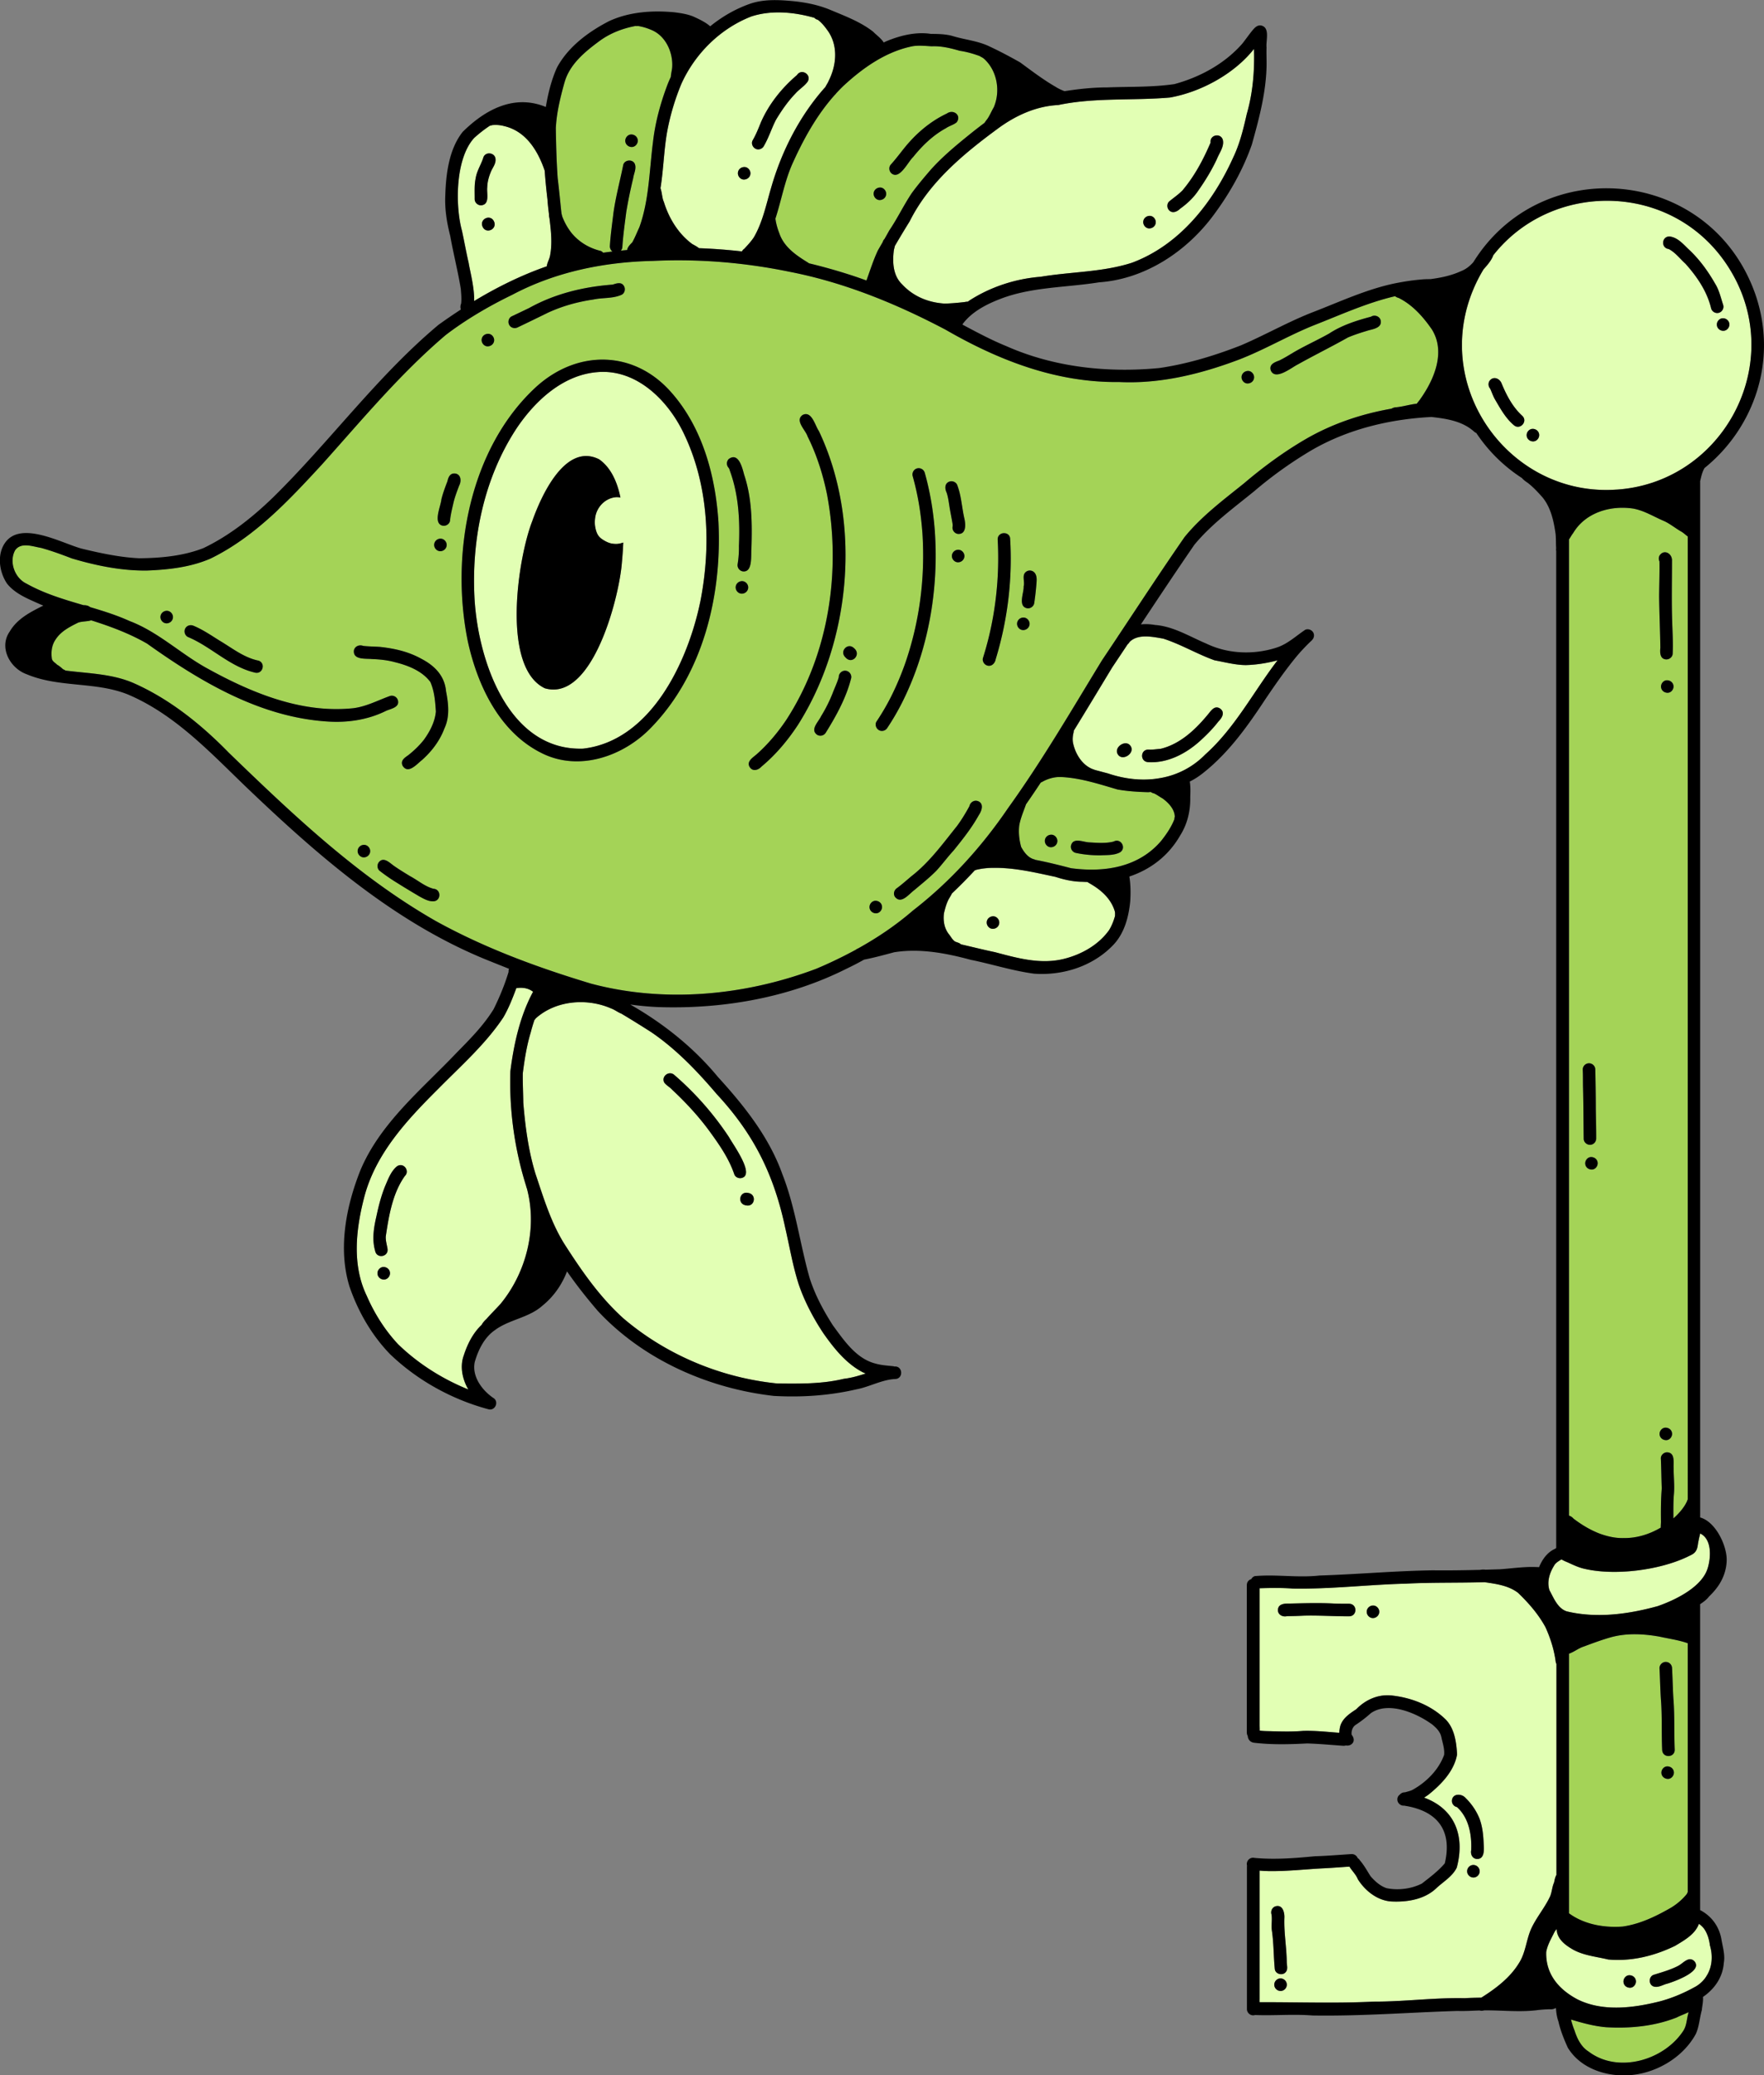 <svg xmlns="http://www.w3.org/2000/svg" width="284" height="334" fill="none"><rect width="100%" height="100%" fill="#808080" stroke="none"/><g clip-path="url(#a)"><path fill="#A4D357" d="M90.401 34.396c.04.126.076.252.096.383a10.33 10.33 0 0 0 1.422 2.599c1.216 1.544 2.916 2.569 4.812 3.018.157.075.278.176.374.282.499-.065.998-.136 1.498-.191a1.05 1.05 0 0 1-.414-.904c.11-1.786.368-3.567.58-5.344.363-2.573 1.039-5.086 1.559-7.63.151-.858 1.417-1.05 1.836-.303.378.747-.122 1.615-.222 2.387-.424 1.797-.818 3.598-1.115 5.425-.237 1.882-.51 3.765-.631 5.657a.909.909 0 0 1-.247.57c.338-.035.681-.07 1.019-.1.061-.45.459-.874.822-1.227.444-.782.787-1.685 1.14-2.422 1.589-4.38 1.609-9.14 2.199-13.716.358-3.18 1.211-6.293 2.346-9.28.161-.414.343-.823.529-1.232.015-.53.202-1.145.222-1.62.121-2.381-1.084-5.015-3.379-5.934a8.83 8.83 0 0 0-2.159-.63.949.949 0 0 1-.358 0c-2.078.388-4.065 1.145-5.805 2.417-2.376 1.756-4.843 3.77-5.655 6.731-.666 2.397-1.256 4.804-1.382 7.287.036 2.685.111 5.38.298 8.06.237 1.932.408 3.834.615 5.727v-.01Zm11.233-12.752c.55 0 1.024.403 1.049.969.02.53-.419 1.05-.968 1.05-.55 0-1.024-.405-1.05-.97-.02-.53.419-1.05.969-1.05Z"/><path fill="#E2FFB4" d="M75.477 42.399c.136.934.948 3.997.862 6.056 3.712-2.246 7.626-4.174 11.707-5.597.03-.525.398-1.125.504-1.635.399-1.998.172-4.077-.08-6.11a1.82 1.82 0 0 1-.076-.627c-.101-.812-.197-1.614-.247-2.402-.182-1.529-.333-3.068-.444-4.607v-.01c-1.1-3.22-3.016-6.358-6.527-7.176a5.252 5.252 0 0 0-1.962-.151.988.988 0 0 1-.338.09 21.276 21.276 0 0 0-2.492 1.938c-3.046 3.265-3.122 10.82-1.997 14.958.383 1.75.691 3.522 1.1 5.273h-.01Zm2.234-5.879c-.59-1.236 1.216-2.124 1.81-.898.596 1.231-1.215 2.124-1.81.898Zm-1.12-7.852c.182-1.15.848-2.15 1.2-3.215.268-1.15 2.003-.938 1.993.238v-.01c0-.056 0-.106-.01-.162 0 .046.01.086.015.131v.03c.035.652-.393 1.222-.67 1.787-.374.848-.647 1.751-.667 2.685-.116.979.46 2.75-.968 2.896-.535.02-1.044-.419-1.05-.969.016-1.135-.08-2.296.167-3.411h-.01ZM250.216 302.98c.076-.408.172-.863.368-1.196v-33.976a1.11 1.11 0 0 1-.111-.308c-.237-1.918-.852-3.83-1.644-5.581-1.135-2.095-2.714-3.906-4.423-5.546-1.549-1.186-3.531-1.439-5.397-1.716-4.202.131-8.413.015-12.615.237-6.088.146-12.171.903-18.254.792-1.705-.126-3.425-.106-5.134-.055-.071 0-.137.005-.207.005v22.047c0 .263.02.565.01.863.676.096 1.372.081 2.063.106 1.649.045 3.298.081 4.943-.061 1.937-.06 3.878.167 5.81.308.01-.207.031-.429.076-.676.202-1.499 1.503-2.357 2.658-3.113 1.549-1.59 3.657-2.498 5.896-2.191 3.138.374 6.265 1.63 8.53 3.871 1.407 1.453 1.694 3.659 1.805 5.596-.469 2.665-2.512 4.774-4.539 6.419-.252.192-.51.369-.777.53 4.847 1.771 6.653 6.025 5.271 11.248-.696 1.459-2.214 2.301-3.354 3.386-1.841 1.716-4.499 2.175-6.936 2.09-2.35-.046-4.438-1.661-5.644-3.593-.307-.773-.928-1.328-1.351-2.024-1.267.081-2.538.182-3.804.252-3.102.142-6.188.525-9.3.465a25.7 25.7 0 0 1-1.357-.076v20.7c-.005.146 0 .313 0 .479 6.148-.02 12.297.212 18.445-.096 4.847.015 9.73-.651 14.552-.55.898-.05 1.795-.07 2.693-.085 2.33-1.464 4.63-3.195 6.078-5.582 1.049-1.64 1.16-3.643 1.907-5.399.842-1.903 2.244-3.477 3.112-5.364.287-.717.302-1.504.63-2.211v.005Zm-33.007-42.823c-2.451.01-4.898-.166-7.349-.101-.877.046-1.76.066-2.643.076-.691.177-1.488-.207-1.473-.989.026-.994 1.049-1.05 1.796-1.034 2.411-.056 4.822-.132 7.233-.006.822.046 1.639.026 2.461.036 1.322.05 1.302 2.003-.025 2.018Zm3.828.283c-.549 0-1.003-.479-.993-1.024.01-.556.474-.995 1.024-.995.549 0 1.003.48.993 1.025-.01.555-.474.994-1.024.994Zm-14.859 60.026c-.55 0-1.014-.449-1.019-.999-.005-.55.449-1.02.999-1.02s1.014.449 1.019.999c.005.55-.449 1.02-.999 1.02Zm.868-3.099c-.485.707-1.73.409-1.806-.459-.197-2.064-.161-4.138-.469-6.192-.106-.837.065-1.69-.045-2.523-.192-.555.075-1.196.66-1.362 1.16-.298 1.463 1.059 1.397 1.942-.08 2.377.369 4.729.384 7.106.025.494.207 1.049-.121 1.483v.005Zm30.182-15.164c-.55 0-1.014-.449-1.019-.999a1.015 1.015 0 0 1 .999-1.019c.55 0 1.014.449 1.019.999a1.015 1.015 0 0 1-.999 1.019Zm.489-2.997c-.706-.086-.993-.798-.852-1.433.096-2.483-.378-5.183-2.295-6.914a1.023 1.023 0 0 1-.807-1.115c.161-1.12 1.574-1.06 2.194-.353.994.979 1.806 2.169 2.3 3.476.449 1.267.56 2.625.621 3.957.065.903.146 2.488-1.156 2.377l-.005.005ZM84.712 190.917a55.829 55.829 0 0 1-2.547-18.485c.554-4.39 1.548-8.906 3.656-12.812-.791-.591-1.66-.722-2.693-.586-.6 1.615-1.23 3.235-2.098 4.719-2.88 4.324-6.825 7.791-10.451 11.47-5.064 5.041-10.189 10.501-11.984 17.622-1.312 5.127-1.927 10.784.438 15.699 1.236 2.856 2.946 5.566 5.06 7.816 3.233 3.134 7.136 5.592 11.303 7.277-.939-1.625-1.392-3.653-.742-5.455.59-1.837 1.483-3.623 2.89-4.95.187-.364.5-.702.762-.934.746-.843 1.483-1.564 2.224-2.382 4.217-5.081 6.018-12.272 4.288-18.666a1.034 1.034 0 0 1-.106-.343v.01ZM61.807 205.95c-.55 0-1.023-.419-1.038-.979-.016-.54.428-1.04.978-1.04s1.024.419 1.039.979c.015.54-.429 1.04-.979 1.04Zm3.208-16.542c.036-.025.066-.045.101-.071.02-.02.046-.04.066-.06-1.987 2.76-2.598 6.459-3.082 9.739-.03.682.177 1.338.282 1.999.182 1.307-1.75 1.625-1.992.318-.54-1.873-.207-3.775.222-5.637.353-1.65.777-3.285 1.412-4.85.485-1.115.939-2.377 1.917-3.149 1.13-.681 2.169.969 1.07 1.711h.004ZM106.335 30.293c.252.666.257 1.625.54 2.18.802 2.634 2.33 5.137 4.559 6.787.394.222.732.389 1.09.666.01 0 .015.01.02.015 2.31.086 4.615.258 6.91.52.081-.161.197-.307.358-.413.545-.58 1.105-1.171 1.543-1.837 1.423-2.423 1.998-5.294 2.765-7.888 1.684-5.94 4.62-11.712 8.766-16.33.171-.338.398-.65.539-1.009 1.292-2.573 1.539-5.753-.232-8.15-.443-.61-.923-1.216-1.538-1.665a.937.937 0 0 1-.535-.308c-3.334-.948-6.96-1.261-10.178-.212-4.999 1.953-9.044 5.98-11.248 10.85a38.188 38.188 0 0 0-2.29 7.716c-.529 3.007-.58 6.06-1.069 9.073v.005Zm14.834-7.686c.534-.918.928-1.902 1.321-2.881 1.287-2.962 3.37-5.556 5.821-7.64.716-1.13 2.406-.076 1.71 1.075-.535.737-1.362 1.216-1.962 1.902-1.231 1.272-2.24 2.735-3.143 4.25-.696 1.362-1.145 2.83-1.916 4.157-.232.49-.848.727-1.342.485-.474-.227-.751-.863-.484-1.342l-.005-.006Zm-1.312 4.275c.55 0 .984.524.964 1.054-.025.57-.505.964-1.054.964-.55 0-.984-.525-.964-1.054.025-.566.505-.964 1.054-.964ZM269.685 313.199c-3.364 1.63-7.016 2.528-10.758 2.195-2.058-.494-4.247-.661-6.053-1.827-.983-.6-1.947-1.407-2.199-2.583-.02-.162-.035-.323-.05-.485a2.563 2.563 0 0 0-.429.621c-.494.979-1.069 1.973-1.256 3.068-.106 3.558 2.023 6.02 5.029 7.62 4.09 2.034 9.013 1.393 13.27.323 2.028-.545 3.965-1.373 5.796-2.402.66-.378 1.311-1.004 1.689-1.64.959-1.463 1.065-3.305.575-4.955-.131-1.01-.413-2.009-1.044-2.826a3.481 3.481 0 0 0-.726-.662c-.595 1.691-2.376 2.67-3.838 3.548l-.006.005Zm-7.258 6.742c-.549 0-1.029-.384-1.059-.954-.025-.53.404-1.06.953-1.06.55 0 1.029.384 1.06.954.025.53-.404 1.06-.954 1.06Zm6.083-.686c-.766.166-1.578.767-2.365.439-.772-.359-.686-1.63.146-1.857 1.281-.399 2.593-.767 3.793-1.373.681-.318 1.175-.984 1.927-1.125.549-.036 1.029.414 1.059.953.005 1.353-3.415 2.589-4.555 2.953l-.005.01Z"/><path fill="#A4D357" d="M258.574 326.299c-1.917-.161-3.803-.681-5.649-1.236.156.59.333 1.176.56 1.726.403 1.297 1.069 2.669 2.244 3.401 4.731 3.618 12.141 1.453 15.263-3.29.509-.767.555-1.691.751-2.559.041-.151.076-.302.111-.454-.721.338-1.472.611-1.876.833-3.606 1.433-7.561 1.801-11.409 1.584l.005-.005Z"/><path fill="#E2FFB4" d="M177.257 143.451c-.717-.605-1.302-.948-2.063-1.392-.036-.026-.061-.056-.091-.081-.262-.01-.53-.015-.792-.035-1.508 0-2.966-.334-4.393-.793-3.264-.696-6.572-1.498-9.927-1.448-.948 0-1.906.091-2.824.318a1.294 1.294 0 0 1-.232.086 73.269 73.269 0 0 1-3.677 3.719c-.177.398-.474.797-.636 1.16-.338.747-.454 1.292-.645 2.024-.147 1.241.06 2.498.877 3.472.263.353.485.767.838 1.034.252.152.554.197.812.344.08.045.151.1.212.156 1.836.414 3.661.883 5.467 1.257 3.637.963 7.278 1.993 11.016 1.105 2.86-.697 5.654-2.251 7.364-4.653.434-.712.736-1.484.958-2.281 0-.227.026-.459-.02-.681-.373-1.307-1.215-2.438-2.239-3.29l-.005-.021Zm-17.427 6.051c-.55 0-.989-.515-.973-1.045.02-.565.494-.974 1.044-.974.549 0 .988.515.973 1.045-.02.565-.494.974-1.044.974ZM181.559 103.702a1035.94 1035.94 0 0 1-2.471 3.704c-2.068 3.401-4.116 6.817-6.204 10.208 0 .081-.01.172-.031.263v.04c0-.015 0-.025.005-.04-.146.595-.196 1.155-.09 1.715.338 1.605 1.281 3.245 2.749 4.022.252.147.539.227.807.333.691.182 1.377.374 2.042.54 2.638.899 5.559 1.272 8.323.777a13.194 13.194 0 0 0 7.364-3.815c4.796-4.284 7.772-10.107 11.641-15.159-1.654.439-3.379.722-5.094.767-1.71-.01-3.38-.469-5.054-.772-2.8-.999-5.372-2.553-8.212-3.472-1.73-.297-4.085-.832-5.452.525a1.384 1.384 0 0 1-.308.374l-.015-.01Zm3.349 16.95c.651.04 1.302-.071 1.947-.121 3.087-.737 5.548-3.033 7.526-5.415.524-.59 1.089-1.65 2.017-1.09.893.606.368 1.509-.232 2.105-.867 1.13-1.871 2.129-2.915 3.093-2.275 2.069-5.261 3.653-8.413 3.452-1.322-.096-1.251-2.044.075-2.019l-.005-.005Zm-4.973.707c-.61-1.121 1.311-2.382 2.063-1.318.857 1.181-1.357 2.63-2.063 1.318ZM96.197 59.895c-5.513.429-9.947 4.531-12.928 8.901-5.402 8.115-7.42 18.167-6.86 27.735.62 9.921 5.483 24.338 17.452 23.97 10.94-1.252 16.897-14.044 18.885-23.662 1.77-9.023 1.346-18.803-2.684-27.12-2.532-5.293-7.601-10.354-13.87-9.824h.005Zm3.919 30.706c-.394 5.183-4.212 20.388-11.016 20.388-.449 0-.908-.066-1.377-.202-7.036-3.356-4.368-20.882-2.043-26.872 1.438-4.057 5.301-12.722 10.774-9.987 1.881 1.318 2.91 3.588 3.435 6.152-.298-.046-.59-.076-.893-.03-.51.075-.989.252-1.427.53a3.903 3.903 0 0 0-1.73 2.639c-.086.52-.101 1.054-.016 1.57.076.448.197.918.44 1.311.236.399.6.656.993.893.383.228.827.434 1.27.505.218.035.425.055.636.055.116 0 .242-.004.364-.02.217-.025.433-.075.64-.141l.177-.06a59.495 59.495 0 0 1-.227 3.275v-.005ZM250.509 79.55v-.01h-.01c0 .005.005.01.01.015v-.005Z"/><path fill="#A4D357" d="M187.132 128.484c-.524-.298-.887-.58-1.331-.787a1.266 1.266 0 0 1-.53-.232c-.141.01-.277.03-.418.035-1.65-.045-3.304-.141-4.928-.434-1.372-.404-2.749-.828-4.141-1.186-.02 0-.041-.01-.061-.015-1.604-.414-3.228-.732-4.897-.807-1.06-.036-2.134.262-3.047.787-.07.04-.146.075-.217.096a191.351 191.351 0 0 1-2.38 3.512c-.399 1.12-.893 2.245-1.09 3.411-.136 1.146 0 2.362.313 3.457.484.873 1.135 1.771 2.159 2.003.03.015.055.036.085.056 1.942.373 3.869.853 5.771 1.352 5.346.717 10.874-.106 14.531-4.41.862-1.085 1.629-2.221 2.113-3.467 0-.136.015-.268.061-.399-.02-1.241-1.054-2.311-2.003-2.982l.01.01Zm-17.946 7.887c-.549 0-.988-.514-.973-1.044.02-.565.494-.974 1.044-.974s.989.515.973 1.044c-.02.566-.494.974-1.044.974Zm11.087.853c-.938.469-2.063.399-3.087.449a18.407 18.407 0 0 1-3.934-.378 1.02 1.02 0 0 1-.827-1.161c.327-1.418 1.967-.575 2.945-.545 1.307.076 2.689.197 3.96-.141 1.18-.596 2.103 1.125.953 1.781l-.01-.005Z"/><path fill="#A4D357" d="M225.173 47.95a1.45 1.45 0 0 1-.565-.278c-4.489 1.035-8.821 3.018-13.018 4.658-4.156 1.66-8.009 3.977-12.186 5.571-6.138 2.311-12.625 3.906-19.222 3.583-10.078.126-19.333-3.457-27.948-8.422-7.929-4.178-16.322-7.615-25.139-9.326-7.207-1.483-14.632-2.099-21.946-1.746-7.843.167-15.701 1.751-22.667 5.45-3.722 1.797-7.5 4.012-10.723 6.48-7.344 6.232-13.517 13.695-19.933 20.846C46.525 80.509 41.022 86.428 33.9 89.9c-3.213 1.393-6.754 1.786-10.224 1.928-4.09.055-8.201-.783-12.105-1.948-1.63-.626-3.274-1.232-4.958-1.696-1.357-.227-3.224-.969-4.177.384-1.024 1.847-.07 4.47 1.826 5.364 2.89 1.62 6.028 2.548 9.17 3.467.418 0 .802.08 1.064.313 2.164.64 4.313 1.312 6.37 2.245 4.5 1.706 8.025 5.092 12.166 7.438 7.082 3.947 15.097 7.353 23.364 6.636 2.28-.146 4.272-1.251 6.375-2.008.524-.172 1.1.121 1.276.641.368 1.166-1.074 1.403-1.846 1.726-2.96 1.488-6.295 1.968-9.583 1.731-10.784-.712-20.352-6.404-28.947-12.535-2.86-1.641-5.901-2.766-8.993-3.745-.671.217-1.594.141-2.174.409-1.412.706-2.75 1.403-3.597 2.745-.585.893-.71 1.978-.56 3.018.076.434.555.666.843.969.363.196.67.464.968.741.142.041.263.112.374.202 3.767.485 7.631.51 11.142 2.09 5.755 2.583 10.793 6.651 15.166 11.137 10.295 9.951 20.791 19.928 33.295 27.073 7.873 4.365 16.403 7.499 25.007 10.088 11.914 3.174 24.842 1.927 36.296-2.397a70.602 70.602 0 0 0 6.34-3.053c.121-.091.263-.172.419-.237 3.112-1.736 6.073-3.73 8.771-6.066 5.967-4.618 11.072-10.249 15.313-16.476 5.498-7.64 10.234-15.78 15.132-23.804.873-1.297 1.74-2.604 2.608-3.906.015-.025.02-.05.035-.075.02-.031.045-.056.066-.081 3.505-5.273 6.98-10.562 10.582-15.77 2.723-3.35 6.229-5.96 9.573-8.654 3.072-2.614 6.325-5.006 9.805-7.045 4.292-2.518 9.054-4.123 13.951-4.975.222-.137.49-.222.772-.228 1.11-.11 2.179-.459 3.289-.57.242-.328.529-.646.696-.938 2.179-3.13 3.959-7.484 1.72-11.042-1.397-2.018-3.112-3.951-5.342-5.051l.005.005Zm-198.35 52.381c-.55 0-.998-.485-.988-1.03.01-.56.479-.989 1.029-.989.55 0 .998.485.988 1.03-.01.56-.479.989-1.029.989Zm14.194 7.927c-4.015-.938-6.981-4.127-10.719-5.707-.509-.207-.726-.848-.504-1.332.232-.515.827-.712 1.332-.505 1.508.621 2.844 1.544 4.221 2.402 2.018 1.191 3.9 2.725 6.235 3.215 1.26.408.706 2.281-.57 1.937l.005-.01Zm41.37-57.346c.933-.444 1.866-.888 2.799-1.337 4.136-2.301 8.761-3.422 13.452-3.77.64-.207 1.442-.494 1.841.273.252.464.091 1.135-.409 1.367-1.412.636-3.026.44-4.519.757-2.582.384-4.999 1.05-7.344 2.13-1.619.797-3.233 1.59-4.862 2.356-.484.233-1.095.091-1.367-.413-.252-.47-.086-1.13.409-1.368v.005Zm-3.793 2.816c.55 0 .988.525.963 1.055-.025.565-.505.963-1.054.963-.55 0-.989-.524-.964-1.054.026-.565.505-.964 1.055-.964Zm-7.667 32.967c.55 0 .998.485.988 1.03-.01.56-.479.989-1.029.989-.55 0-.998-.484-.988-1.03.01-.56.48-.989 1.029-.989Zm-12.353 51.301c-.55 0-.998-.484-.988-1.029.01-.56.479-.989 1.029-.989.55 0 .998.484.988 1.029-.01.56-.479.989-1.029.989Zm11.152 7.065c-.802.01-1.513-.414-2.199-.782-1.18-.696-2.35-1.398-3.51-2.13a28.944 28.944 0 0 1-2.87-1.973c-.434-.333-.48-1.009-.141-1.423.776-.918 1.75.136 2.416.601.842.595 1.73 1.13 2.607 1.665 1.236.656 2.381 1.655 3.733 2.019 1.321.055 1.291 2.013-.036 2.018v.005Zm1.806-27.785c-.731 1.953-2.033 3.649-3.576 5.036-.832.651-2.25 2.367-3.142.934-.404-.858.363-1.307.933-1.716.908-.716 1.75-1.519 2.471-2.432.974-1.337 1.801-2.912 1.952-4.577-.11-1.65-.227-3.245-.887-4.754-1.337-1.801-3.632-2.679-5.73-3.194-1.206-.333-2.447-.449-3.687-.5-1.02-.106-3.062.172-2.89-1.392.14-.677.867-.959 1.482-.727.903.111 1.816.106 2.724.166 2.416.263 4.65.783 6.739 1.958 2.098 1.106 3.672 2.73 3.888 5.188.384 2.013.626 4.098-.277 6.01Zm2.39-39.114c-.357.949-.695 1.842-.907 2.73-.212.949-.464 1.913-.56 2.887-.05.55-.63.923-1.155.843-1.66-.339-.348-3.094-.242-4.214.247-1.045.63-2.034.983-2.962.137-.671.45-1.338 1.261-1.227.949.157 1 1.247.62 1.948v-.005Zm30.885 38.973c-4.429 4.602-11.561 7.085-17.558 4.102-6.8-3.345-10.345-10.829-11.914-17.919-2.88-13.963.197-31.196 11.051-41.107 6.724-6.04 15.899-5.829 21.84 1.12 4.933 5.692 6.966 13.337 7.44 20.725.58 11.763-2.466 24.465-10.865 33.079h.006Zm12.498-41.844a1.02 1.02 0 0 1 .036-1.428c1.573-1.11 2.168 1.423 2.461 2.528 1.276 3.8 1.301 7.847 1.18 11.808-.116 1.08.273 3.967-1.387 3.765a1.018 1.018 0 0 1-.842-1.15c.161-.97.227-1.954.212-2.938.171-4.042-.036-8.134-1.408-11.975-.08-.206-.121-.433-.252-.61Zm2.129 20.26c-.55 0-.999-.484-.989-1.029.01-.56.479-.989 1.029-.989.55 0 .999.485.989 1.03-.01.56-.479.989-1.029.989Zm3.172 27.836c-.484.53-1.331.838-1.841.167-.676-.924.379-1.575 1.009-2.105 1.831-1.614 3.415-3.497 4.782-5.52 6.92-10.613 8.912-24.096 6.592-36.38-.656-3.204-1.664-6.378-3.122-9.3-.338-1.06-2.108-2.563-.792-3.461 1.468-.727 1.992 1.726 2.608 2.589 6.935 14.583 5.22 33.78-3.385 47.324-1.634 2.483-3.566 4.784-5.851 6.686Zm14.441-14.266c-.777 3.149-2.396 6.076-4.101 8.821-.292.47-.923.616-1.387.328-1.185-.848.222-2.084.631-2.982a23.04 23.04 0 0 0 1.866-3.714c.323-.858.736-1.691.989-2.569-.026-.62.549-1.14 1.165-1.039.539.085.933.615.837 1.155Zm-.918-3.305c-1.049-.949.348-2.483 1.367-1.494 1.225 1.004-.323 2.705-1.367 1.494Zm16.69-28.29c.499-.196 1.125.05 1.306.57.636 1.681.727 3.498 1.11 5.244.242.943.399 2.725-1.034 2.588a1.023 1.023 0 0 1-.842-1.155c.065-.237-.041-.656-.056-.802-.121-.682-.267-1.434-.368-1.994-.166-.903-.242-1.832-.54-2.705-.297-.615-.327-1.463.419-1.746h.005Zm2.451 11.985c-.01.56-.479.99-1.029.99-.549 0-.998-.485-.988-1.03.01-.56.479-.99 1.029-.99.55 0 .999.485.988 1.03ZM141.042 147c-.55 0-1.029-.404-1.049-.969-.021-.535.418-1.05.968-1.05s1.029.404 1.049.969c.02.535-.419 1.05-.968 1.05Zm.449-29.491c-.454-.267-.666-.923-.364-1.382a38.679 38.679 0 0 0 2.341-4.002 47.265 47.265 0 0 0 2.3-5.44c2.31-6.727 3.187-13.696 2.754-20.73-.232-3.255-.722-6.263-1.579-9.32a1.021 1.021 0 0 1 .706-1.242c.53-.147 1.09.176 1.241.706.883 3.164 1.412 6.414 1.639 9.659.605 9.23-1.064 18.833-5.18 27.119a39.211 39.211 0 0 1-2.476 4.274c-.273.469-.908.651-1.377.363l-.005-.005Zm16.11 13.666c-1.145 2.069-2.618 3.921-4.081 5.732-.963 1.045-1.8 2.185-2.759 3.235-1.099 1.115-2.33 2.084-3.52 3.098-.873.611-2.149 2.407-3.163 1.106-.323-.51-.106-1.141.388-1.439.787-.59 1.529-1.251 2.285-1.887 2.88-2.235 5.039-5.223 7.284-8.019.766-1.024 1.432-2.124 2.037-3.239.126-.616.757-1.04 1.362-.818 1.019.384.631 1.549.162 2.236l.005-.005Zm2.703-25.075c-.106.64-.661 1.221-1.341 1.019-.515-.141-.873-.717-.702-1.241.55-1.731.999-3.487 1.352-5.203a54.04 54.04 0 0 0 1.009-13.873c.005-1.281 1.912-1.332 2.007-.14.404 6.54-.413 13.17-2.325 19.433v.005Zm4.434-4.688c-.55 0-.999-.485-.989-1.03.01-.56.479-.989 1.029-.989.55 0 .999.484.989 1.029-.01.561-.479.99-1.029.99Zm2.113-7.313a45.339 45.339 0 0 1-.338 2.958c-.075.545-.62.928-1.155.842-1.543-.318-.469-2.543-.555-3.512.232-.802-.348-1.801.399-2.367a1.011 1.011 0 0 1 1.407.222c.388.535.288 1.242.237 1.862l.005-.004Zm34.001-32.382c-.55 0-.989-.525-.964-1.054.026-.566.505-.964 1.055-.964.549 0 .988.525.963 1.054-.025.566-.504.964-1.054.964Zm19.484-8.548c-1.119.338-2.239.686-3.319 1.145-2.653 1.494-5.386 2.841-8.045 4.325-1.039.505-3.631 2.66-4.373 1-.332-.995.611-1.338 1.357-1.616.893-.428 1.715-.963 2.573-1.463 1.785-1.02 3.667-1.862 5.457-2.876 2.048-1.348 4.393-2.09 6.744-2.715.575-.369 1.412-.071 1.558.615.227 1.15-1.13 1.368-1.952 1.585ZM261.242 310.096c2.628-.374 5.089-1.509 7.374-2.806a9.788 9.788 0 0 0 2.966-2.453c.03-.101.081-.191.136-.277v-40.068c-1.473-.52-3.031-.721-4.559-1.065-2.573-.454-5.216-.595-7.763.091-1.518.419-2.991.979-4.464 1.524-.771.252-1.538.863-2.335 1.136v41.783c2.441 1.797 5.659 2.357 8.645 2.135Zm7.294-23.768c-.55 0-1.029-.384-1.06-.954-.025-.53.404-1.06.954-1.06.549 0 1.029.384 1.059.954.025.53-.404 1.06-.953 1.06Zm-.404-18.828c.555-.031 1.019.403 1.059.953.086 1.641.116 3.291.217 4.931.222 2.735.091 5.49.212 8.22.045 1.312-1.902 1.433-2.018.101-.126-2.775.011-5.51-.211-8.281-.101-1.625-.126-3.25-.217-4.875-.036-.55.413-1.029.958-1.059v.01Z"/><path fill="#E2FFB4" d="M98.406 162.32c-3.914-1.721-8.963-1.302-12.171 1.609-.05.091-.121.172-.192.243a24.15 24.15 0 0 0-.6 2.013c-.64 2.089-1.014 4.451-1.276 6.575-.02 1.57.066 3.144.08 4.719.319 3.875.833 7.776 1.973 11.475 1.306 3.881 2.497 7.877 4.706 11.364 2.759 4.295 5.629 8.438 9.422 11.864 6.93 5.914 15.752 9.588 24.805 10.496 3.566.041 7.208.096 10.693-.751 1.236-.147 2.391-.49 3.536-.858a13.338 13.338 0 0 1-.459-.187c-2.668-1.388-4.62-3.82-6.325-6.237-1.639-2.448-3.127-5.279-4.03-7.999-.948-2.962-1.452-6.035-2.154-9.058-1.825-8.558-5.054-15.058-11.02-21.487-3.163-3.709-6.517-7.226-10.552-9.977a177.054 177.054 0 0 0-4.812-2.982c-.56-.212-1.074-.636-1.63-.828l.006.006Zm22.042 29.692c1.447.217 1.079 2.321-.348 1.998-1.443-.217-1.085-2.321.348-1.998Zm-11.904-19.009a48.673 48.673 0 0 1 8.822 10.027c.63 1.16 4.105 5.884 2.153 6.54-.494.191-1.129-.056-1.306-.576-.867-2.548-2.406-4.748-3.969-6.898-1.791-2.447-3.849-4.663-6.043-6.712-.388-.429-.918-.676-1.251-1.13-.54-.994.752-1.978 1.594-1.251ZM279.481 45.114c-8.101-15.886-29.129-16.693-39.075-4.012-.242.757-.984 1.615-1.559 2.25a24.49 24.49 0 0 0-2.123 4.452c-5.604 15.694 6.965 32.17 23.514 31.004 16.529-1.07 26.723-18.939 19.243-33.699v.005ZM243.72 68.423c-1.337-1.13-2.184-2.695-3.057-4.189-.298-.534-.489-1.115-.741-1.67-.374-.429-.364-1.1.09-1.473.631-.525 1.458-.086 1.736.6.807 1.948 1.785 3.815 3.339 5.243.958.893-.384 2.367-1.367 1.489Zm3.107 2.624c-.55 0-1.024-.419-1.039-.979-.015-.54.428-1.04.978-1.04s1.024.42 1.039.98c.015.54-.429 1.039-.978 1.039Zm31.6-18.838c.015.54-.429 1.04-.979 1.04s-1.024-.42-1.039-.98c-.015-.54.429-1.039.978-1.039.55 0 1.024.419 1.04.98Zm-9.775-12.126c-1.312-.162-1.12-2.115.196-2.009 1.236.167 2.124 1.196 2.976 2.019 1.725 1.59 3.117 3.497 4.277 5.526.671 1.064.938 2.29 1.322 3.471.166.525-.162 1.1-.681 1.257-.52.161-1.09-.151-1.256-.681-.646-2.75-2.275-5.127-4.136-7.211-.883-.798-1.634-1.827-2.704-2.372h.006ZM146.454 35.627a165.359 165.359 0 0 0-2.381 3.956c-.05.233-.126.47-.166.707-.243 1.902-.142 4.077 1.336 5.48 1.801 1.953 4.207 2.927 6.83 3.093 1.069-.02 2.179-.126 3.238-.247.166-.04.343-.06.514-.06.051-.04.106-.086.152-.121 3.424-2.236 7.505-3.573 11.575-3.886 4.883-.823 9.962-.727 14.698-2.26 7.662-2.857 13.018-9.685 16.292-16.936 1.059-2.226 1.639-4.608 2.184-7 .983-3.406 1.271-6.948 1.165-10.48-3.163 4.006-8.524 6.928-13.528 7.826-5.992.525-12.09-.04-18.006 1.211-3.597.182-6.91 1.721-9.75 3.825-5.533 4.073-11.031 8.64-14.153 14.897v-.005Zm41.823-3.235c.762-.615 1.418-1.06 2.079-1.72 1.982-2.352 3.359-4.961 4.544-7.721-.181-1.262 1.695-1.63 1.987-.364.197 1.07-.59 2.034-.963 2.993-.827 1.771-1.851 3.446-2.971 5.051-.782 1.186-1.826 2.155-2.971 2.977-.484.485-1.261.823-1.795.212-.353-.398-.343-1.08.085-1.423l.005-.005Zm-3.162 2.357c.55 0 .984.525.963 1.055-.025.565-.504.963-1.054.963s-.983-.524-.963-1.054c.025-.565.504-.964 1.054-.964Z"/><path fill="#A4D357" d="M269.413 244.398c.368-.333.721-.682 1.044-1.045.459-.52.858-1.08 1.145-1.711.025-.106.066-.201.121-.292V86.347c-.363-.252-.681-.59-1.069-.797-.938-.535-1.831-1.277-2.769-1.696-1.665-.706-3.127-1.65-4.903-1.988-3.672-.57-7.742.62-9.709 3.946-.242.288-.444.687-.671 1.015v157.122c.262.085.519.242.731.484 1.387 1.06 2.79 1.872 4.237 2.427 1.251.449 2.542.742 3.849.702 2.063.035 4.146-.606 5.961-1.681-.01-.308.021-.625.031-.888-.026-1.806-.02-3.608.126-5.41-.061-1.584-.071-3.179-.141-4.763-.061-.55.433-1.035.953-1.06 1.362.02 1.064 1.569 1.099 2.483-.005 1.448.182 2.896.036 4.34-.101 1.271-.076 2.538-.076 3.81l.005.005Zm-14.546-69.332c-.021-.953.005-1.912-.046-2.866a1.02 1.02 0 0 1 .954-1.06 1.013 1.013 0 0 1 1.059.954c.04 2.11.091 4.224.085 6.333.016 1.585.071 3.19.066 4.779.01.55-.393 1.03-.953 1.06-.535.03-1.049-.404-1.059-.954-.036-2.75-.036-5.5-.106-8.246Zm1.407 13.181c-.55 0-1.029-.383-1.059-.953-.026-.53.403-1.06.953-1.06.55 0 1.029.383 1.059.954.025.53-.403 1.059-.953 1.059Zm10.9-97.883a1.038 1.038 0 0 1 0-.923c.716-1.126 2.093-.349 2.012.852 0 3.351-.081 6.707.041 10.063.06 1.62.146 3.24.07 4.864-.025.551-.56.964-1.089.919-.984-.091-.964-1.136-.893-1.887-.035-2.715-.161-5.425-.197-8.14.01-1.913.091-3.83.056-5.743v-.005Zm1.079 141.438c-.55 0-1.029-.383-1.059-.954-.025-.53.403-1.059.953-1.059.55 0 1.029.383 1.059.953.026.53-.403 1.06-.953 1.06Zm.232-120.294c-.55 0-1.029-.383-1.059-.954-.025-.529.403-1.059.953-1.059.55 0 1.029.383 1.059.953.026.53-.403 1.06-.953 1.06Z"/><path fill="#E2FFB4" d="M153.334 20.024s.025 0 .035-.005a1.079 1.079 0 0 1-.515-.086c.111.06.227.08.353.09h.127Z"/><path fill="#A4D357" d="M127.64 26.22c-1.291 2.842-1.826 6-2.794 8.963.101.797.333 1.6.62 2.341.752 2.23 2.679 3.538 4.565 4.703l.045.03a.439.439 0 0 0-.05-.03c-.015-.01-.03-.015-.04-.025.095.05.176.106.247.172a88.326 88.326 0 0 1 7.187 2.043 78.33 78.33 0 0 1 2.078.727c0-.01.005-.02.01-.035.596-1.655 1.095-3.245 1.836-4.82.278-.479.535-.923.787-1.362a.894.894 0 0 1 .257-.449c.253-.444.505-.893.772-1.373 1.327-1.947 2.33-4.087 3.642-6.04.933-1.277 1.957-2.488 2.986-3.684 2.063-2.316 4.494-4.274 6.9-6.217.6-.47 1.2-.939 1.816-1.393.126-.201.277-.403.428-.59.429-.596.681-1.282 1.059-1.908 1.12-2.604.555-5.899-1.558-7.806-.207-.197-.479-.298-.711-.45-1.034-.383-2.099-.686-3.213-.847-1.463-.424-2.966-.792-4.499-.722-1.155-.065-2.31-.217-3.45.066-4.091.918-7.642 3.421-10.683 6.227-.439.419-.858.853-1.266 1.297a1.041 1.041 0 0 1-.197.222c-2.88 3.214-4.998 7.034-6.774 10.96Zm15.782.263c.732-.802 1.382-1.675 2.058-2.518 1.882-2.377 4.217-4.4 6.971-5.697 1.044-.742 2.386.292 1.579 1.407-.5.434-1.171.57-1.715.95-2.099 1.14-3.818 2.805-5.306 4.657-.843.782-2.169 3.709-3.481 2.624-.408-.353-.474-1.02-.106-1.423Zm-1.709 3.699c.549 0 .983.525.963 1.055-.025.57-.504.963-1.054.963s-.984-.524-.964-1.054c.026-.565.505-.964 1.055-.964Z"/><path fill="#E2FFB4" d="M273.479 247.935c-.162.621-.116 1.221-.475 1.751-.302.47-.842.641-1.316.888-4.58 2.191-11.914 3.124-16.836 1.878-.873-.227-1.68-.621-2.497-.994a7.036 7.036 0 0 1-.964-.46c-.469.288-.963.576-1.165.974-.741 1.181-1.205 2.619-.766 3.987.686 1.251 1.301 2.891 2.754 3.396 4.776 1.161 9.875.49 14.672-.833 3.607-1.261 7.304-3.411 8.07-6.186.51-1.751.651-4.603-1.235-5.511-.076.374-.187.732-.248 1.11h.006Z"/><path fill="#000" d="M67.926 106.083c-2.088-1.175-4.318-1.695-6.739-1.958-.908-.065-1.82-.06-2.724-.166-.615-.232-1.341.05-1.483.727-.171 1.564 1.867 1.286 2.89 1.392 1.241.051 2.482.167 3.688.5 2.098.515 4.393 1.398 5.73 3.194.66 1.514.776 3.104.887 4.754-.151 1.67-.973 3.24-1.952 4.577-.721.908-1.563 1.711-2.471 2.432-.565.409-1.332.858-.933 1.716.892 1.438 2.305-.283 3.142-.934 1.549-1.382 2.845-3.083 3.576-5.036.908-1.912.666-4.002.277-6.01-.216-2.458-1.79-4.082-3.888-5.188ZM130.031 42.227c.015.01.03.02.05.03l-.045-.03h-.005ZM172.848 117.897v-.02c0 .015 0 .025-.005.04v-.02h.005ZM78.69 226.822s-.02-.006-.03-.011h-.011l.035.011h.005ZM108.226 63.331c-5.941-6.954-15.116-7.166-21.84-1.12-10.854 9.916-13.93 27.144-11.05 41.107 1.568 7.09 5.114 14.574 11.913 17.92 5.997 2.987 13.124.504 17.557-4.103 8.398-8.614 11.445-21.316 10.865-33.079-.474-7.387-2.512-15.032-7.44-20.725h-.005Zm4.52 33.508c-1.983 9.618-7.94 22.41-18.885 23.662-11.969.368-16.831-14.049-17.452-23.97-.56-9.573 1.463-19.62 6.86-27.735 2.976-4.37 7.41-8.472 12.928-8.901 6.264-.53 11.338 4.531 13.87 9.825 4.025 8.316 4.454 18.096 2.684 27.119h-.005ZM131.837 69.377c-.611-.863-1.14-3.316-2.608-2.59-1.317.9.454 2.403.792 3.463 1.457 2.921 2.466 6.096 3.122 9.3 2.32 12.283.328 25.766-6.592 36.379-1.367 2.023-2.951 3.906-4.782 5.52-.63.53-1.685 1.186-1.009 2.105.51.671 1.362.363 1.841-.167 2.285-1.902 4.217-4.203 5.851-6.686 8.6-13.549 10.32-32.74 3.385-47.324ZM150.524 85.757c-.222-3.25-.751-6.5-1.639-9.659a1.022 1.022 0 0 0-1.241-.706 1.021 1.021 0 0 0-.706 1.241c.862 3.058 1.347 6.066 1.579 9.32.433 7.04-.444 14.004-2.754 20.731a46.399 46.399 0 0 1-2.3 5.44 38.161 38.161 0 0 1-2.341 4.002c-.307.459-.09 1.115.364 1.382.469.288 1.104.106 1.377-.363a38.744 38.744 0 0 0 2.476-4.274c4.116-8.286 5.785-17.89 5.18-27.12l.005.006ZM160.622 86.812a54.263 54.263 0 0 1-1.009 13.872 51.573 51.573 0 0 1-1.352 5.203c-.166.525.192 1.1.702 1.241.68.202 1.235-.378 1.341-1.019 1.912-6.263 2.729-12.889 2.325-19.434-.095-1.19-2.002-1.14-2.007.142v-.005Z"/><path fill="#000" d="M99.526 87.528a3.04 3.04 0 0 1-.364.02c-.211 0-.413-.02-.635-.055-.444-.07-.888-.278-1.271-.505-.394-.232-.757-.494-.994-.893-.237-.394-.358-.863-.439-1.312-.09-.52-.07-1.055.016-1.57a3.92 3.92 0 0 1 1.73-2.638c.438-.278.918-.46 1.427-.53.303-.046.595-.016.893.03-.53-2.564-1.559-4.835-3.435-6.151-5.473-2.736-9.336 5.929-10.774 9.986-2.325 5.995-4.993 23.521 2.043 26.872a4.98 4.98 0 0 0 1.377.202c6.804 0 10.622-15.205 11.016-20.387.09-.974.181-2.09.227-3.276l-.177.061a3.458 3.458 0 0 1-.64.141v.005Z"/><path fill="#000" d="M273.741 77.365c.161-.686.308-1.383.661-1.993 0-.01 0-.016.005-.026 7.908-6.368 11.949-17.329 8.15-28.128-7.268-20.336-34.353-22.733-45.359-5.01-.54.6-1.16 1.114-1.927 1.412-1.573.732-3.268 1.085-4.983 1.307-.545 0-1.095.015-1.634.076-1.453.126-2.895.363-4.323.656-4.368.949-8.458 2.83-12.61 4.45-4.095 1.55-7.893 3.75-11.913 5.47-4.176 1.636-8.585 2.993-13.165 3.66-8.307.802-16.972-.117-24.674-3.548-2.351-.954-4.691-2.205-7.011-3.442.03-.08.07-.156.126-.222 1.488-1.912 3.813-3.098 6.078-3.956 4.983-1.902 10.546-1.786 15.792-2.63 7.47-.519 14.219-5.035 18.561-11 2.512-3.411 4.616-7.15 6.023-11.152 1.125-4.032 2.229-8.12 2.365-12.334.041-1.115-.035-2.215.005-3.33-.121-1.105.631-3.25-.928-3.533-.6-.055-.998.394-1.351.813-.56.681-1.06 1.413-1.609 2.104-2.83 3.245-6.825 5.415-10.951 6.53-3.561.52-7.197.394-10.793.53-2.316 0-4.606.252-6.885.605a7.401 7.401 0 0 1-1.478-.721c-2.003-1.156-3.823-2.553-5.675-3.911-1.563-.878-3.147-1.73-4.771-2.488-1.917-.979-4.086-1.135-6.118-1.761-1.15-.323-2.341-.323-3.521-.343-2.391-.363-4.958.277-7.192 1.216-.121.056-.237.116-.359.172-.403-.661-1.266-1.272-1.699-1.731-2.068-1.625-4.605-2.549-7.011-3.563-1.998-.812-4.126-1.211-6.265-1.393-2.143-.191-4.353-.262-6.426.414-2.38.818-4.585 2.08-6.537 3.669-.796-.722-2.118-1.297-2.743-1.585-.984-.393-2.043-.55-3.087-.676-3.511-.323-7.203-.07-10.436 1.423-3.339 1.716-6.618 4.143-8.418 7.509-.903 2.039-1.412 4.138-1.78 6.313-5.075-2.094-9.735.398-13.382 4.007-2.21 2.775-2.688 6.752-2.804 10.198-.106 2.23.252 4.42.802 6.576.494 2.78 1.235 5.672 1.7 8.518.055.782.146 1.574.05 2.356a1.33 1.33 0 0 0-.04.944 90.799 90.799 0 0 0-3.607 2.468c-9.88 8.27-17.497 18.817-26.667 27.81-3.314 3.2-7.01 6.136-11.182 8.13-3.274 1.276-6.845 1.6-10.33 1.63-3.077-.137-6.335-.833-9.351-1.57-3.223-.913-9.654-4.481-12.201-.984-1.398 1.913-1 4.779.282 6.651 1.296 1.615 3.284 2.402 5.125 3.225.232.106.469.201.706.297-2.078 1.035-4.212 2.12-5.412 4.179-1.79 2.563.045 5.914 2.749 6.878 5.19 2.185 11.08 1.15 16.281 3.25 7.495 3.179 13.124 9.199 18.88 14.745 11.731 11.228 24.306 22.234 39.594 28.254.958.389 1.927.772 2.89 1.156a.894.894 0 0 0-.076.494c-.625 2.069-1.458 4.083-2.42 6.021-1.69 2.715-3.83 4.834-6.084 7.135-5.543 5.813-12.18 11.203-15.363 18.798-2.31 5.818-3.627 12.615-1.74 18.716 1.382 4.017 3.56 7.802 6.521 10.86 4.398 4.224 9.957 7.292 15.843 8.871 1.12.303 1.755-1.296.741-1.852-1.805-1.256-3.43-3.451-2.945-5.762.58-1.968 1.518-3.926 3.248-5.127 2.29-1.706 5.478-1.979 7.647-3.932 1.79-1.438 3.142-3.376 3.959-5.515 1.528 2.21 3.208 4.325 4.953 6.358 7.294 7.847 17.775 12.48 28.337 13.681 4.499.252 8.957-.046 13.356-1.07 2.017-.379 4.065-1.549 6.173-1.65 1.342-.025 1.261-2.029 0-2.019-.035 0-.065.005-.1.01a.911.911 0 0 0-.243-.06c-.958-.096-1.921-.157-2.854-.429-3.087-.803-5.039-3.724-6.835-6.167-1.533-2.407-2.824-4.799-3.722-7.569-1.564-5.496-2.285-11.38-4.393-16.734-2.129-5.975-6.149-11.021-10.376-15.653-3.919-4.744-8.776-8.614-14.112-11.657 1.755.242 3.525.398 5.316.434 10.072.227 20.382-1.625 29.431-6.162a47.242 47.242 0 0 0 2.89-1.494c1.624-.318 3.233-.757 4.832-1.186 4.116-.666 8.348.132 12.337 1.212 3.405.686 6.734 1.771 10.179 2.23 4.61.343 9.391-1.156 12.66-4.501 1.876-1.888 2.592-4.557 2.845-7.141.085-1.322.075-2.679-.142-3.991 3.365-1.126 6.29-3.291 8.202-6.641 1.16-1.842 1.649-3.967 1.604-6.127.03-.837.06-1.685-.076-2.518a12.089 12.089 0 0 0 2.214-1.433c4.056-3.214 7.082-7.463 9.906-11.748 1.65-2.437 3.329-4.864 5.211-7.125a31.412 31.412 0 0 1 2.088-2.21c.313-.263.59-.581.58-1.015.01-.696-.782-1.186-1.407-.903-1.478.984-2.81 2.261-4.53 2.841-3.692 1.221-7.868 1.08-11.389-.61-2.688-1.131-5.301-2.786-8.267-3.003a8.303 8.303 0 0 0-2.274-.096c2.849-4.294 5.694-8.584 8.62-12.828 2.754-3.325 6.274-5.879 9.598-8.583a65.861 65.861 0 0 1 9.245-6.611c5.856-3.401 12.575-5.011 19.318-5.36 2.437.278 4.948.652 6.835 2.332.121.116.252.197.383.248a25.36 25.36 0 0 0 7.349 7.251c.262.318.651.585.964.797.872.682 1.624 1.5 2.355 2.322 1.337 1.635 1.806 3.825 2.098 5.894.076.752.031 1.534.091 2.286-.03.141-.025.287.005.429V249.16c-.055.041-.111.081-.161.121-1.281.561-2.083 1.721-2.603 2.973a1.18 1.18 0 0 0-.272-.02c-2.008-.106-4 .206-5.997.348-.777.025-1.559.05-2.336.07a2.733 2.733 0 0 0-.862.026c-2.552.065-5.105.106-7.662.075-6.083.091-12.141.646-18.213.838-3.471.389-6.971-.217-10.431.096a.964.964 0 0 0-.555.484c-.383.106-.701.424-.716.949v23.773c0 .192.06.369.151.525.015.515.389 1.04 1.08 1.095 2.809.328 5.659.252 8.478.106 1.947.056 3.884.242 5.831.373.151.006.283-.015.404-.055.862.177 1.78-.651.928-1.726-.061-.555.121-1.181.58-1.534a20.71 20.71 0 0 0 2.512-1.928c2.844-1.983 7.394-.005 9.896 1.827.65.535 1.281 1.161 1.457 2.019.197.938.55 1.902.449 2.866-.888 2.422-2.865 4.4-5.109 5.637-.323.166-.772.262-1.196.388h-.05c-.328 0-.6.157-.787.374-.277.207-.444.499-.373.964.096.489.59.862 1.084.802.187.04.379.071.555.101 5.064.969 7.162 4.168 5.982 9.189-1.054 1.247-2.421 2.266-3.707 3.265-1.71.853-3.788 1.11-5.659.732-1.029-.338-1.892-1.126-2.593-1.933-.545-.858-1.019-1.746-1.69-2.518a1.097 1.097 0 0 0-.378-.394 1.018 1.018 0 0 0-.999-.641c-1.967.122-3.924.293-5.891.349-3.228.308-6.496.57-9.735.262a.988.988 0 0 0-.665.081 1.018 1.018 0 0 0-.52 1.186c-.01.06-.02.126-.02.191v22.875c0 .55.459 1.01 1.009 1.01.116-.005.217-.026.307-.051 3.072.121 6.174-.171 9.251.076 7.803.126 15.535-.49 23.323-.732 1.19.041 2.38-.035 3.571-.076.222.076.469.061.731-.015.111 0 .222-.005.333-.005 2.683 0 5.362.298 8.04-.01a19.801 19.801 0 0 1 2.255-.166c.287.03.57-.026.807-.162h.131c.04.722.146 1.433.393 2.125.333 1.473.883 2.836 1.508 4.218 1.947 3.2 5.811 4.577 9.417 4.456h-.04c4.469-.096 9.104-2.715 11.248-6.681.539-1.206.595-2.564.958-3.825.04-.55.242-1.413.182-2.115 1.825-1.251 3.177-3.113 3.354-5.465.237-1.317-.187-2.588-.394-3.875-.378-2.024-1.578-3.679-3.419-4.638v-49.05a.716.716 0 0 0-.021-.156 1.66 1.66 0 0 0 .182-.142c.545-.353.973-.726 1.266-1.115.409-.394.797-.807 1.145-1.256 1.074-1.343 1.725-3.048 1.705-4.779-.056-2.362-1.811-5.95-4.187-6.672-.03-.01-.055-.015-.085-.025V77.365h.02ZM170.357 16.91c5.916-1.251 12.014-.686 18.006-1.211 5.004-.893 10.365-3.815 13.528-7.827.106 3.533-.182 7.075-1.165 10.481-.54 2.392-1.12 4.774-2.184 7-3.274 7.251-8.63 14.079-16.292 16.935-4.736 1.534-9.82 1.443-14.698 2.26-4.075.314-8.151 1.65-11.575 3.886-.046.036-.096.081-.152.122-.171 0-.343.02-.514.06-1.059.121-2.164.227-3.238.247-2.623-.166-5.029-1.145-6.83-3.093-1.478-1.403-1.578-3.583-1.336-5.48.04-.238.121-.47.166-.707a165.557 165.557 0 0 1 2.381-3.956c3.122-6.258 8.62-10.825 14.153-14.897 2.84-2.104 6.148-3.638 9.75-3.825v.005Zm-34.48-3.164c3.041-2.8 6.592-5.309 10.683-6.227 1.14-.283 2.3-.126 3.45-.066 1.533-.07 3.036.298 4.499.722 1.109.161 2.174.464 3.213.848.232.151.504.252.711.449 2.113 1.907 2.678 5.203 1.559 7.806-.379.626-.636 1.313-1.06 1.908a7.063 7.063 0 0 0-.428.59c-.611.454-1.216.924-1.816 1.393-2.411 1.943-4.837 3.896-6.9 6.217-1.029 1.201-2.053 2.407-2.986 3.684-1.312 1.958-2.32 4.093-3.642 6.04-.262.48-.514.924-.772 1.373a.894.894 0 0 0-.257.45l-.787 1.362c-.741 1.57-1.235 3.164-1.836 4.819 0 .01-.005.02-.01.035a78.33 78.33 0 0 0-2.078-.727 91.033 91.033 0 0 0-7.187-2.043 1.374 1.374 0 0 0-.247-.172c.015.01.03.015.04.025-1.881-1.165-3.813-2.472-4.565-4.703-.287-.742-.519-1.539-.62-2.341.963-2.962 1.503-6.121 2.794-8.962 1.776-3.927 3.894-7.746 6.774-10.961.076-.066.141-.136.197-.222.408-.444.827-.878 1.266-1.297h.005Zm-26.183-.237c2.204-4.87 6.254-8.892 11.248-10.85 3.213-1.054 6.839-.742 10.178.212a.966.966 0 0 0 .535.308c.61.45 1.095 1.055 1.538 1.665 1.771 2.402 1.524 5.582.232 8.15-.141.358-.368.666-.539 1.01-4.146 4.617-7.082 10.39-8.766 16.33-.767 2.593-1.342 5.464-2.765 7.887-.443.66-.998 1.256-1.543 1.837a1.01 1.01 0 0 0-.358.413 90.347 90.347 0 0 0-6.91-.52c-.01 0-.015-.01-.02-.015-.358-.277-.691-.439-1.09-.666-2.229-1.65-3.757-4.153-4.559-6.787-.278-.555-.288-1.514-.54-2.18.489-3.013.54-6.066 1.069-9.073a38.093 38.093 0 0 1 2.29-7.716v-.005Zm-18.824-.182c.812-2.967 3.279-4.98 5.654-6.732 1.74-1.271 3.728-2.028 5.806-2.417.116.02.232.03.358 0a8.83 8.83 0 0 1 2.159.631c2.295.923 3.5 3.558 3.379 5.934-.015.475-.201 1.09-.222 1.62-.186.404-.368.813-.529 1.232-1.135 2.987-1.988 6.1-2.346 9.28-.595 4.577-.615 9.336-2.199 13.716-.353.736-.696 1.64-1.14 2.422-.358.353-.761.777-.822 1.226-.338.03-.681.07-1.019.101a.903.903 0 0 0 .247-.57c.122-1.893.394-3.775.631-5.657a76.097 76.097 0 0 1 1.115-5.425c.101-.772.6-1.64.222-2.387-.424-.747-1.69-.555-1.836.303-.515 2.548-1.196 5.056-1.559 7.63-.212 1.776-.469 3.558-.58 5.344-.02.363.141.701.414.903-.5.06-1 .127-1.498.192a1.043 1.043 0 0 0-.374-.282c-1.896-.45-3.596-1.474-4.811-3.018a10.02 10.02 0 0 1-1.423-2.599 1.641 1.641 0 0 0-.096-.383c-.206-1.893-.383-3.795-.615-5.728-.187-2.68-.262-5.374-.298-8.059.126-2.483.717-4.89 1.382-7.287v.01Zm-14.496 8.846a20.985 20.985 0 0 1 2.492-1.937c.116-.016.232-.04.338-.091a5.25 5.25 0 0 1 1.962.151c3.51.818 5.427 3.951 6.527 7.176v.01c.11 1.54.262 3.078.444 4.607.05.788.146 1.59.247 2.402-.015.197.02.41.075.626.253 2.039.485 4.113.081 6.111-.106.515-.469 1.11-.504 1.635-4.08 1.423-8 3.351-11.707 5.597.086-2.06-.726-5.122-.863-6.056-.408-1.746-.716-3.522-1.1-5.273-1.119-4.138-1.048-11.688 1.998-14.958h.01Zm4.162 187.753c-.747.818-1.478 1.539-2.225 2.382-.262.237-.575.575-.762.934-1.407 1.322-2.3 3.113-2.89 4.95-.65 1.802-.201 3.83.742 5.455-4.166-1.685-8.07-4.143-11.303-7.277-2.114-2.25-3.824-4.965-5.06-7.816-2.365-4.915-1.75-10.572-.438-15.699 1.8-7.121 6.925-12.581 11.984-17.622 3.626-3.679 7.57-7.141 10.45-11.47.868-1.484 1.494-3.104 2.1-4.719 1.038-.136 1.906-.005 2.692.586-2.108 3.901-3.101 8.422-3.656 12.812a55.829 55.829 0 0 0 2.547 18.485c.02.111.05.227.106.343 1.735 6.394-.07 13.58-4.287 18.666v-.01Zm24.306-43.797c4.035 2.751 7.394 6.268 10.552 9.977 5.967 6.424 9.195 12.929 11.02 21.487.702 3.023 1.206 6.096 2.154 9.058.908 2.72 2.391 5.551 4.03 7.999 1.705 2.417 3.652 4.849 6.325 6.237.152.066.308.126.459.187-1.145.373-2.3.716-3.535.857-3.491.843-7.127.793-10.693.752-9.054-.903-17.876-4.582-24.806-10.496-3.793-3.426-6.658-7.569-9.422-11.864-2.21-3.487-3.4-7.483-4.706-11.364-1.14-3.699-1.654-7.6-1.972-11.475-.02-1.575-.106-3.149-.08-4.719.261-2.124.635-4.486 1.275-6.575.172-.681.378-1.352.6-2.014.071-.07.142-.151.192-.242 3.208-2.917 8.257-3.335 12.17-1.61.55.192 1.07.616 1.63.828 1.624.969 3.238 1.973 4.812 2.982l-.005-.005Zm74.674-18.706c-.222.797-.519 1.569-.958 2.281-1.71 2.407-4.504 3.961-7.364 4.652-3.732.894-7.379-.141-11.016-1.105-1.806-.373-3.626-.837-5.467-1.256a1.515 1.515 0 0 0-.212-.157c-.257-.146-.56-.186-.812-.343-.353-.267-.575-.681-.838-1.034-.822-.974-1.029-2.231-.877-3.472.186-.732.307-1.277.645-2.024.162-.363.459-.762.636-1.16a72.877 72.877 0 0 0 3.677-3.72.996.996 0 0 0 .232-.085 11.83 11.83 0 0 1 2.824-.318c3.355-.046 6.663.752 9.927 1.448 1.427.459 2.885.792 4.393.792.267.02.53.025.792.036.03.025.055.06.091.08.761.444 1.341.788 2.063 1.393 1.024.848 1.866 1.978 2.239 3.29.045.227.025.46.02.682l.005.02Zm9.553-15.558c-.484 1.246-1.255 2.382-2.113 3.467-3.657 4.304-9.185 5.127-14.531 4.41-1.897-.499-3.824-.979-5.771-1.352-.03-.02-.055-.041-.085-.056-1.019-.232-1.675-1.13-2.159-2.003-.313-1.095-.449-2.311-.313-3.457.202-1.171.696-2.291 1.09-3.411a183.235 183.235 0 0 0 2.38-3.512c.071-.026.142-.056.217-.096.913-.525 1.988-.828 3.047-.787 1.664.075 3.288.393 4.897.807l.061.015c1.387.358 2.764.787 4.141 1.186 1.624.288 3.278.389 4.928.434.141-.01.277-.025.418-.035.157.116.333.196.53.232.444.207.807.489 1.332.787.948.671 1.982 1.741 2.002 2.982a.98.98 0 0 0-.06.399l-.011-.01Zm-1.75-29.062c2.84.919 5.412 2.473 8.212 3.472 1.674.303 3.344.762 5.054.772 1.714-.045 3.439-.323 5.094-.767-3.874 5.057-6.845 10.88-11.641 15.159a13.194 13.194 0 0 1-7.364 3.815c-2.764.495-5.685.121-8.323-.777-.666-.171-1.347-.358-2.043-.54-.267-.106-.554-.186-.807-.333-1.467-.772-2.411-2.417-2.748-4.022-.106-.56-.056-1.115.09-1.715.02-.091.031-.177.031-.263 2.088-3.391 4.141-6.802 6.204-10.209a882.41 882.41 0 0 0 2.471-3.704c.121-.106.227-.232.308-.373 1.372-1.357 3.722-.823 5.452-.525l.01.01Zm41.471-38.76c-.162.292-.454.605-.696.938-1.11.116-2.184.46-3.289.57-.282.005-.555.091-.771.227-4.898.853-9.659 2.463-13.952 4.976-3.48 2.039-6.738 4.436-9.805 7.045-3.349 2.695-6.85 5.303-9.573 8.654-3.607 5.203-7.077 10.497-10.582 15.77-.021.03-.046.055-.066.081-.015.025-.025.05-.035.075-.868 1.302-1.735 2.609-2.608 3.906-4.898 8.024-9.634 16.164-15.132 23.804-4.241 6.227-9.346 11.858-15.313 16.476-2.698 2.336-5.659 4.335-8.771 6.066a2.071 2.071 0 0 0-.419.237 70.602 70.602 0 0 1-6.34 3.053c-11.454 4.324-24.382 5.576-36.295 2.397-8.605-2.594-17.135-5.728-25.008-10.088-12.509-7.145-23-17.122-33.295-27.073-4.373-4.486-9.417-8.559-15.167-11.137-3.51-1.58-7.374-1.605-11.141-2.09a1.184 1.184 0 0 0-.374-.202c-.302-.277-.61-.545-.968-.741-.288-.303-.767-.535-.842-.969-.152-1.04-.026-2.13.56-3.018.847-1.342 2.184-2.039 3.596-2.745.58-.268 1.503-.192 2.174-.409 3.092.979 6.133 2.099 8.993 3.745 8.595 6.126 18.163 11.823 28.947 12.535 3.283.237 6.622-.248 9.583-1.731.772-.323 2.214-.56 1.846-1.726a1.02 1.02 0 0 0-1.276-.641c-2.103.757-4.1 1.862-6.376 2.008-8.266.717-16.276-2.689-23.363-6.636-4.14-2.346-7.666-5.732-12.165-7.438-2.058-.933-4.212-1.61-6.37-2.245-.263-.238-.646-.313-1.065-.313-3.143-.924-6.28-1.847-9.17-3.467-1.891-.893-2.845-3.517-1.826-5.364.954-1.353 2.82-.61 4.177-.384 1.684.464 3.328 1.07 4.958 1.696 3.904 1.16 8.014 2.003 12.105 1.948 3.47-.137 7.006-.53 10.224-1.928 7.122-3.472 12.625-9.391 17.926-15.134 6.416-7.15 12.59-14.609 19.933-20.846 3.223-2.468 7.001-4.683 10.723-6.48 6.971-3.699 14.824-5.283 22.668-5.45 7.313-.353 14.743.263 21.945 1.746 8.817 1.711 17.21 5.148 25.139 9.326 8.61 4.965 17.865 8.548 27.948 8.422 6.603.318 13.084-1.271 19.222-3.583 4.182-1.6 8.035-3.91 12.186-5.57 4.202-1.64 8.529-3.624 13.019-4.659.151.121.337.222.564.278 2.23 1.1 3.945 3.033 5.342 5.051 2.239 3.553.464 7.913-1.72 11.042l-.005-.005Zm21.719 15.507s-.005-.01-.01-.015h.01v.015Zm-4.04 231.005c-.752 1.756-.858 3.759-1.907 5.399-1.453 2.382-3.748 4.113-6.078 5.582-.898.015-1.795.035-2.693.085-4.817-.106-9.705.565-14.552.55-6.148.308-12.297.076-18.445.096-.005-.171-.01-.333 0-.479v-20.7c.449.035.903.06 1.357.076 3.112.06 6.199-.328 9.3-.465 1.272-.075 2.538-.171 3.804-.252.423.696 1.044 1.251 1.351 2.024 1.211 1.937 3.294 3.552 5.644 3.593 2.437.085 5.095-.374 6.936-2.09 1.14-1.085 2.658-1.927 3.354-3.386 1.377-5.228-.424-9.477-5.271-11.248.267-.161.525-.338.777-.53 2.032-1.645 4.07-3.754 4.539-6.419-.111-1.937-.403-4.143-1.805-5.596-2.265-2.246-5.392-3.497-8.53-3.871-2.239-.307-4.352.601-5.896 2.191-1.155.756-2.451 1.614-2.658 3.113a5.95 5.95 0 0 0-.076.676c-1.937-.141-3.873-.363-5.81-.308-1.644.142-3.294.106-4.943.061-.691-.025-1.387-.01-2.063-.106.01-.298-.01-.6-.01-.863v-22.047c.07 0 .141 0 .207-.005 1.709-.051 3.429-.071 5.134.055 6.088.111 12.166-.641 18.254-.792 4.207-.217 8.413-.106 12.615-.237 1.866.277 3.848.53 5.397 1.716 1.71 1.645 3.288 3.451 4.423 5.545.792 1.746 1.402 3.664 1.644 5.582.021.111.061.212.111.308v33.976c-.201.328-.292.783-.368 1.196-.328.712-.343 1.494-.63 2.211-.868 1.887-2.27 3.461-3.112 5.364v-.005Zm25.274 13.781c-.201.873-.242 1.797-.751 2.559-3.127 4.743-10.532 6.908-15.263 3.29-1.17-.732-1.836-2.104-2.244-3.401a12.984 12.984 0 0 1-.56-1.726c1.846.555 3.732 1.075 5.649 1.236 3.848.222 7.803-.146 11.409-1.584.404-.222 1.155-.495 1.876-.833-.035.151-.075.303-.11.454l-.006.005Zm2.507-14.029c.631.813.913 1.817 1.044 2.826.49 1.651.384 3.487-.575 4.956-.378.636-1.029 1.261-1.689 1.64-1.826 1.029-3.768 1.862-5.796 2.402-4.257 1.07-9.18 1.711-13.27-.323-3.011-1.6-5.14-4.062-5.029-7.62.187-1.095.767-2.084 1.256-3.068a2.47 2.47 0 0 1 .429-.621c.015.162.03.323.05.485.252 1.175 1.216 1.983 2.199 2.583 1.806 1.166 4 1.333 6.053 1.827 3.748.333 7.399-.565 10.758-2.195 1.463-.878 3.244-1.862 3.839-3.548.267.192.514.399.726.662l.005-.006Zm-21.648-2.351v-41.784c.797-.272 1.564-.888 2.335-1.135 1.473-.545 2.946-1.1 4.464-1.524 2.547-.686 5.185-.545 7.763-.091 1.528.338 3.086.545 4.559 1.065v40.068a1.098 1.098 0 0 0-.136.277 9.803 9.803 0 0 1-2.966 2.453c-2.285 1.292-4.746 2.432-7.374 2.805-2.981.223-6.199-.338-8.645-2.134Zm22.354-55.626c-.766 2.776-4.463 4.926-8.07 6.187-4.797 1.322-9.896 1.988-14.672.833-1.453-.505-2.068-2.145-2.754-3.396-.439-1.368.025-2.806.766-3.987.202-.399.696-.686 1.165-.974.328.197.686.348.964.459.817.374 1.624.767 2.497.995 4.922 1.241 12.256.312 16.836-1.878.474-.247 1.014-.419 1.316-.888.364-.525.313-1.13.475-1.751.06-.378.171-.737.247-1.11 1.886.908 1.745 3.759 1.235 5.51h-.005Zm-5.508-16.092c-.035-.919.263-2.468-1.099-2.483-.525.025-1.019.515-.953 1.06.07 1.584.08 3.179.141 4.763-.146 1.802-.146 3.604-.126 5.41-.01.268-.036.58-.031.888-1.81 1.075-3.898 1.716-5.961 1.681-1.312.04-2.603-.253-3.849-.702-1.447-.555-2.85-1.367-4.237-2.427a1.65 1.65 0 0 0-.731-.485V86.827c.232-.328.429-.722.671-1.015 1.967-3.325 6.037-4.516 9.709-3.946 1.776.338 3.238 1.282 4.903 1.988.938.414 1.831 1.156 2.769 1.696.383.207.706.545 1.069.797V241.35c-.05.091-.096.191-.121.292-.292.631-.691 1.191-1.145 1.711a11.44 11.44 0 0 1-1.044 1.045c0-1.272-.025-2.544.076-3.81.141-1.449-.046-2.892-.035-4.34l-.006-.01Zm-9.21-157.435c-16.549 1.166-29.118-15.31-23.514-31.005a24.66 24.66 0 0 1 2.123-4.45c.575-.636 1.317-1.494 1.559-2.251 9.946-12.681 30.974-11.874 39.075 4.012 7.475 14.76-2.714 32.624-19.243 33.7v-.006Z"/><path fill="#000" d="M189.987 33.603c1.145-.822 2.189-1.791 2.971-2.977 1.125-1.6 2.144-3.28 2.971-5.051.373-.96 1.16-1.923.963-2.993-.292-1.267-2.169-.898-1.987.363-1.185 2.76-2.562 5.375-4.544 7.721-.661.661-1.322 1.105-2.079 1.721-.428.348-.438 1.03-.085 1.423.534.61 1.311.273 1.795-.212l-.005.005ZM185.019 36.762c.55 0 1.029-.393 1.054-.963.025-.53-.413-1.055-.963-1.055s-1.029.394-1.054.964c-.025.53.413 1.054.963 1.054ZM147.009 25.282c1.482-1.847 3.207-3.517 5.306-4.658.544-.378 1.215-.52 1.715-.948.812-1.116-.53-2.15-1.579-1.409-2.754 1.297-5.089 3.321-6.971 5.698-.676.848-1.331 1.716-2.058 2.518-.368.404-.302 1.07.106 1.423 1.312 1.085 2.638-1.842 3.481-2.624Zm6.36-5.268s-.025 0-.035.005h-.126a.853.853 0 0 1-.354-.091c.167.07.338.1.515.086ZM141.617 32.2c.549 0 1.029-.393 1.054-.963.025-.53-.414-1.055-.964-1.055-.549 0-1.029.394-1.054.964-.025.53.414 1.054.964 1.054ZM121.658 23.95c.494.242 1.11 0 1.342-.485.771-1.327 1.22-2.795 1.916-4.158.908-1.514 1.917-2.977 3.143-4.249.6-.686 1.427-1.17 1.962-1.902.701-1.15-.989-2.2-1.71-1.075-2.451 2.084-4.534 4.683-5.821 7.64-.393.979-.787 1.968-1.321 2.881-.267.485.01 1.12.484 1.343l.005.005ZM119.762 28.9c.549 0 1.028-.393 1.054-.964.025-.53-.414-1.054-.964-1.054-.549 0-1.029.393-1.054.963-.025.53.414 1.055.964 1.055ZM101.715 23.662c.549 0 .988-.515.968-1.05-.025-.565-.499-.968-1.049-.968-.55 0-.989.514-.969 1.05.026.564.5.968 1.05.968ZM79.769 25.52c.01.055.01.105.01.16v-.03l-.015-.13h.005Z"/><path fill="#000" d="M76.425 32.08c.005.55.514.988 1.049.968 1.427-.146.852-1.917.968-2.896.025-.934.293-1.837.666-2.685.277-.565.706-1.135.67-1.786v.01c.016-1.176-1.724-1.388-1.992-.238-.353 1.065-1.018 2.064-1.2 3.215-.247 1.115-.156 2.276-.166 3.411h.005ZM77.71 36.52c.596 1.226 2.407.333 1.812-.898-.596-1.226-2.401-.333-1.811.898ZM220.73 50.973c-2.351.625-4.696 1.372-6.744 2.715-1.79 1.009-3.672 1.857-5.457 2.876-.858.5-1.68 1.035-2.573 1.463-.746.278-1.689.621-1.357 1.615.742 1.665 3.334-.49 4.374-.999 2.658-1.484 5.391-2.83 8.044-4.325 1.075-.459 2.2-.807 3.319-1.145.822-.217 2.179-.434 1.952-1.585-.146-.691-.978-.984-1.558-.615ZM200.943 59.708c-.55 0-1.029.399-1.055.964-.025.53.414 1.055.964 1.055s1.029-.4 1.054-.964c.025-.53-.414-1.055-.963-1.055ZM83.345 52.694c1.63-.773 3.243-1.565 4.862-2.357 2.346-1.08 4.767-1.751 7.344-2.13 1.493-.323 3.107-.12 4.519-.757.5-.232.661-.903.409-1.367-.399-.767-1.2-.48-1.841-.273-4.69.348-9.321 1.469-13.452 3.77-.933.449-1.866.893-2.8 1.337-.494.237-.66.904-.408 1.368.267.504.878.646 1.367.414v-.005ZM78.503 55.747c.55 0 1.029-.4 1.054-.964.025-.53-.414-1.055-.963-1.055-.55 0-1.03.399-1.055.964-.025.53.414 1.055.964 1.055ZM157.434 128.943c-.605-.222-1.235.202-1.362.818-.61 1.115-1.271 2.215-2.037 3.24-2.245 2.795-4.399 5.783-7.284 8.018-.751.631-1.493 1.297-2.285 1.887-.494.298-.706.934-.388 1.439 1.014 1.302 2.29-.49 3.163-1.105 1.19-1.015 2.421-1.984 3.52-3.099.959-1.045 1.791-2.19 2.759-3.235 1.463-1.811 2.936-3.658 4.081-5.732.469-.686.852-1.847-.162-2.236l-.005.005ZM140.956 144.985c-.55 0-.989.515-.969 1.05.026.565.5.969 1.05.969.549 0 .988-.515.968-1.05-.025-.565-.499-.969-1.049-.969ZM69.762 143.048c-1.352-.364-2.497-1.363-3.733-2.019-.877-.54-1.765-1.07-2.607-1.665-.666-.464-1.645-1.519-2.416-.601-.338.414-.298 1.085.14 1.423.954.732 1.781 1.307 2.87 1.973 1.16.732 2.336 1.434 3.511 2.13.686.368 1.397.792 2.2.782 1.326-.005 1.356-1.963.035-2.018v-.005ZM58.61 135.983c-.55 0-1.02.434-1.03.989-.01.54.445 1.029.99 1.029.544 0 1.018-.434 1.028-.989.01-.54-.444-1.029-.988-1.029ZM41.587 106.326c-2.34-.49-4.222-2.024-6.235-3.215-1.377-.858-2.713-1.781-4.221-2.402-.51-.207-1.105-.01-1.332.505-.222.489 0 1.125.505 1.332 3.737 1.58 6.703 4.769 10.718 5.707 1.276.349 1.83-1.529.57-1.937l-.005.01ZM26.859 98.312c-.55 0-1.02.434-1.03.99-.01.54.444 1.029.99 1.029.544 0 1.018-.434 1.028-.99.01-.54-.444-1.029-.988-1.029ZM118.965 87.881c.02.984-.051 1.968-.212 2.937a1.015 1.015 0 0 0 .842 1.15c1.66.203 1.271-2.684 1.387-3.764.121-3.961.096-8.013-1.18-11.808-.293-1.105-.888-3.633-2.461-2.528a1.02 1.02 0 0 0-.036 1.428c.136.176.177.409.252.61 1.377 3.84 1.584 7.933 1.408 11.975ZM119.469 93.538c-.55 0-1.019.434-1.029.99-.01.54.439 1.029.989 1.029.549 0 1.019-.434 1.029-.99.01-.54-.439-1.029-.989-1.029ZM73.303 76.22c-.807-.112-1.125.555-1.261 1.226-.353.933-.737 1.917-.984 2.962-.106 1.12-1.417 3.876.242 4.214.52.08 1.1-.293 1.155-.843.096-.974.343-1.933.56-2.887.212-.888.55-1.781.908-2.73.378-.701.328-1.786-.62-1.948v.005ZM70.886 88.72c.55 0 1.02-.435 1.03-.99.01-.54-.44-1.03-.99-1.03-.549 0-1.018.435-1.028.99-.01.54.439 1.03.989 1.03ZM136.205 107.966c-.621-.101-1.191.419-1.166 1.039-.252.878-.665 1.711-.988 2.569a23.331 23.331 0 0 1-1.866 3.714c-.404.898-1.816 2.135-.631 2.982a1.017 1.017 0 0 0 1.387-.328c1.705-2.745 3.324-5.672 4.101-8.821a1.016 1.016 0 0 0-.837-1.155ZM137.496 104.327c-1.019-.989-2.416.545-1.367 1.494 1.044 1.211 2.597-.489 1.367-1.494ZM152.935 81.982c.101.56.247 1.317.368 1.994.02.141.121.56.056.802-.086.54.297 1.07.842 1.156 1.433.13 1.276-1.645 1.034-2.59-.383-1.745-.474-3.562-1.11-5.242-.181-.52-.812-.767-1.306-.57-.751.287-.716 1.13-.419 1.746.298.878.374 1.801.54 2.704h-.005ZM154.282 88.487c-.55 0-1.019.434-1.029.99-.01.54.439 1.029.988 1.029.55 0 1.019-.434 1.029-.99.01-.54-.438-1.029-.988-1.029ZM165.202 92.024c-.747.56-.167 1.56-.399 2.367.081.969-.988 3.2.555 3.512.53.086 1.075-.292 1.155-.842.141-.984.262-1.969.338-2.958.046-.62.151-1.322-.237-1.862a1.013 1.013 0 0 0-1.407-.222l-.005.005ZM164.773 99.397c-.55 0-1.019.434-1.029.989-.01.54.439 1.03.989 1.03.549 0 1.019-.434 1.029-.989.01-.54-.439-1.03-.989-1.03ZM184.833 122.671c3.147.201 6.138-1.383 8.413-3.452 1.049-.959 2.048-1.963 2.915-3.093.6-.596 1.125-1.499.232-2.105-.928-.56-1.493.5-2.017 1.09-1.978 2.382-4.434 4.678-7.526 5.415-.646.05-1.296.166-1.947.121-1.321-.025-1.397 1.923-.075 2.019l.005.005ZM179.935 121.359c.706 1.307 2.92-.142 2.063-1.318-.752-1.064-2.673.197-2.063 1.318ZM179.325 135.443c-1.271.338-2.653.217-3.96.141-.978-.03-2.618-.873-2.945.545-.091.55.287 1.065.827 1.161 1.296.272 2.618.388 3.934.378 1.029-.055 2.149.02 3.087-.449 1.15-.656.227-2.377-.953-1.781l.01.005ZM169.262 134.348c-.55 0-1.024.404-1.044.974-.02.535.424 1.044.974 1.044.549 0 1.023-.403 1.044-.974.02-.534-.424-1.044-.974-1.044ZM159.906 147.483c-.55 0-1.024.404-1.044.974-.021.535.423 1.045.973 1.045s1.024-.404 1.044-.974c.02-.535-.424-1.045-.973-1.045ZM108.201 175.384c2.194 2.049 4.252 4.265 6.043 6.712 1.563 2.15 3.102 4.35 3.969 6.898.172.52.807.767 1.306.576 1.952-.656-1.523-5.38-2.153-6.54a48.803 48.803 0 0 0-8.822-10.027c-.842-.727-2.134.257-1.594 1.251.338.454.863.701 1.251 1.13ZM120.099 194.01c1.423.323 1.796-1.781.349-1.998-1.428-.323-1.791 1.781-.349 1.998ZM63.951 187.697c-.978.778-1.437 2.034-1.916 3.149-.641 1.565-1.065 3.2-1.413 4.85-.428 1.862-.761 3.764-.222 5.637.242 1.307 2.174.984 1.993-.318-.106-.666-.318-1.317-.283-1.999.484-3.28 1.095-6.979 3.082-9.739-.02.02-.045.04-.066.061l-.1.07c1.104-.742.06-2.392-1.07-1.711h-.005ZM61.752 203.931c-.55 0-.994.5-.978 1.04.015.56.489.979 1.039.979.55 0 .993-.5.978-1.04-.015-.56-.49-.979-1.039-.979ZM276.747 50.342c.519-.157.847-.732.681-1.257-.384-1.18-.651-2.412-1.322-3.471-1.16-2.029-2.557-3.942-4.277-5.526-.852-.823-1.74-1.852-2.976-2.019-1.321-.106-1.508 1.847-.196 2.009 1.064.545 1.82 1.574 2.703 2.371 1.866 2.085 3.49 4.462 4.136 7.212.166.53.736.837 1.256.681h-.005ZM276.409 52.265c.015.56.489.979 1.039.979.55 0 .994-.5.979-1.04-.016-.56-.49-.979-1.039-.979-.55 0-.994.5-.979 1.04ZM241.742 61.691c-.277-.686-1.104-1.125-1.735-.6-.454.373-.464 1.04-.09 1.473.257.555.443 1.136.741 1.67.873 1.494 1.72 3.054 3.057 4.189.983.878 2.325-.59 1.367-1.489-1.554-1.423-2.533-3.295-3.34-5.243ZM246.766 69.029c-.55 0-.993.5-.978 1.04.015.56.489.978 1.039.978.55 0 .993-.5.978-1.04-.015-.56-.489-.978-1.039-.978ZM267.315 104.247c-.071.752-.091 1.796.893 1.887.529.045 1.069-.368 1.089-.918.071-1.625-.01-3.245-.07-4.865-.121-3.356-.041-6.707-.041-10.062.081-1.201-1.291-1.978-2.012-.853a1.022 1.022 0 0 0 0 .923c.035 1.913-.046 3.83-.056 5.743.036 2.715.162 5.43.197 8.14v.005ZM268.374 109.495c-.55 0-.983.53-.953 1.06.03.57.509.953 1.059.953.55 0 .984-.53.953-1.059-.03-.571-.509-.954-1.059-.954ZM256.032 184.266c.565-.03.963-.51.953-1.06.005-1.589-.045-3.189-.066-4.779 0-2.109-.045-4.223-.085-6.333a1.012 1.012 0 0 0-1.06-.953 1.012 1.012 0 0 0-.953 1.059c.051.954.02 1.913.046 2.867.07 2.745.07 5.495.106 8.245.01.55.524.984 1.059.954ZM256.168 186.234c-.55 0-.984.53-.953 1.06.03.57.509.953 1.059.953.55 0 .983-.529.953-1.059-.03-.57-.509-.954-1.059-.954ZM268.142 229.789c-.55 0-.984.53-.953 1.059.03.571.509.954 1.059.954.55 0 .984-.53.953-1.06-.03-.57-.509-.953-1.059-.953ZM267.607 281.705c.116 1.327 2.063 1.211 2.018-.101-.116-2.73.01-5.485-.212-8.22-.101-1.645-.126-3.29-.217-4.93a1.015 1.015 0 0 0-1.059-.954c-.54.025-.994.509-.958 1.059.09 1.625.116 3.25.217 4.875.222 2.766.085 5.506.211 8.281v-.01ZM268.435 284.309c-.55 0-.984.53-.954 1.06.031.57.51.954 1.06.954.549 0 .983-.53.953-1.06-.03-.57-.51-.954-1.059-.954ZM272.006 315.349c-.752.136-1.246.807-1.927 1.125-1.2.606-2.512.969-3.793 1.373-.837.227-.918 1.494-.146 1.857.787.328 1.599-.278 2.365-.439 1.14-.364 4.56-1.6 4.555-2.952-.025-.545-.51-.994-1.059-.954l.005-.01ZM262.326 317.927c-.549 0-.983.53-.953 1.06.03.57.51.954 1.059.954.55 0 .984-.53.954-1.06-.031-.57-.51-.954-1.06-.954ZM217.234 258.134c-.822-.015-1.639.01-2.461-.036-2.411-.126-4.822-.05-7.233.006-.747-.016-1.765.045-1.796 1.034-.015.782.782 1.166 1.473.989.883-.005 1.766-.03 2.643-.076 2.451-.07 4.898.111 7.349.101 1.327-.015 1.347-1.968.025-2.018ZM221.063 258.416c-.55 0-1.014.444-1.024.994-.01.545.444 1.025.993 1.025.55 0 1.014-.444 1.024-.994.01-.545-.444-1.025-.993-1.025ZM238.252 292.868c-.494-1.307-1.301-2.498-2.3-3.477-.62-.712-2.033-.767-2.194.353-.066.52.298 1.014.807 1.115 1.922 1.731 2.391 4.431 2.295 6.914-.141.635.146 1.347.852 1.433 1.302.111 1.226-1.474 1.155-2.377-.055-1.332-.171-2.69-.62-3.956l.005-.005ZM237.203 300.18c-.55 0-1.004.469-.999 1.019.005.55.469.999 1.019.999.55 0 1.004-.469.999-1.019a1.022 1.022 0 0 0-1.019-.999ZM206.778 308.768c.061-.883-.242-2.24-1.397-1.942-.585.166-.852.802-.661 1.362.111.833-.06 1.686.046 2.523.308 2.054.272 4.123.469 6.192.076.868 1.321 1.166 1.806.459.327-.434.146-.989.121-1.483-.01-2.382-.459-4.729-.384-7.105v-.006ZM206.153 318.437c-.55 0-1.004.47-.999 1.02.005.55.469.999 1.019.999.55 0 1.004-.47.999-1.02a1.022 1.022 0 0 0-1.019-.999Z"/></g><defs><clipPath id="a"><path fill="#fff" d="M0 0h284v334H0z"/></clipPath></defs></svg>